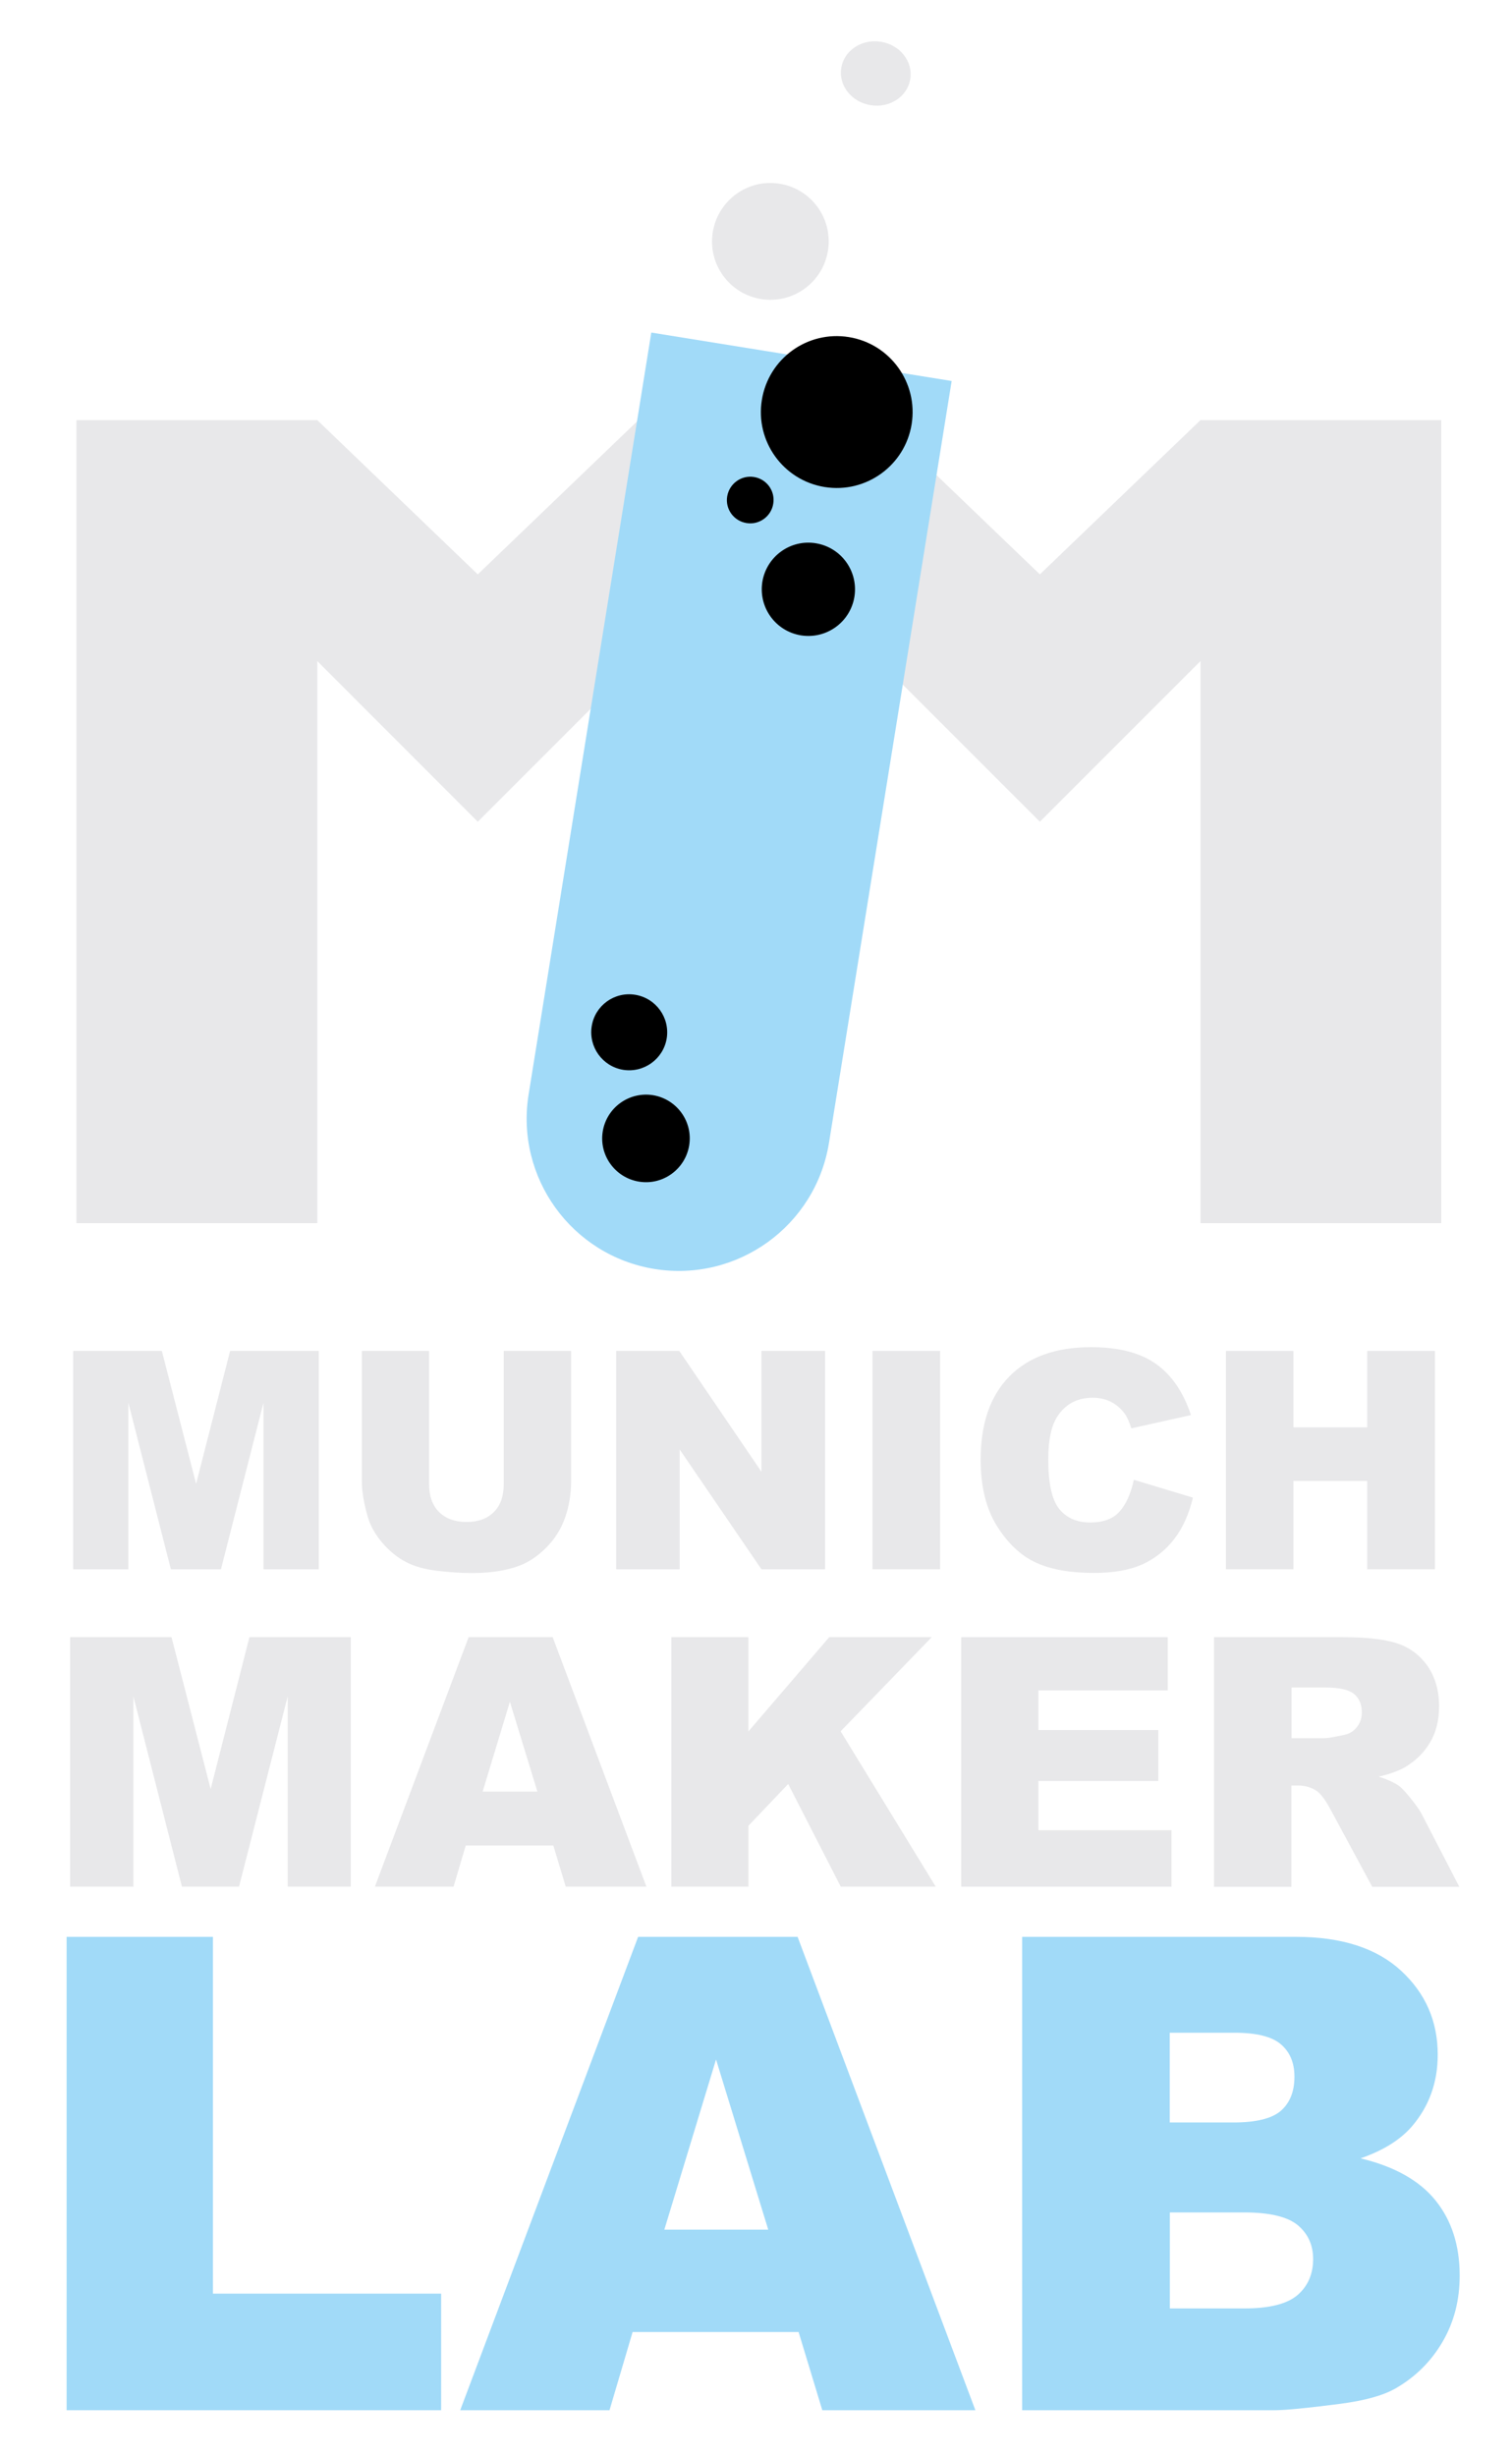 <?xml version="1.0" encoding="utf-8"?>
<!-- Generator: Adobe Illustrator 23.0.2, SVG Export Plug-In . SVG Version: 6.00 Build 0)  -->
<svg version="1.1" id="Ebene_1" xmlns="http://www.w3.org/2000/svg" xmlns:xlink="http://www.w3.org/1999/xlink" x="0px" y="0px"
	 viewBox="0 0 120.51 195.71" style="enable-background:new 0 0 120.51 195.71;" xml:space="preserve">
<style type="text/css">
	.st0{fill:#E8E8EA;}
	.st1{fill:#A1DAF8;}
	.st2{fill-rule:evenodd;clip-rule:evenodd;fill:#E8E8EA;}
	.st3{fill-rule:evenodd;clip-rule:evenodd;fill:#A1DAF8;}
	.st4{fill-rule:evenodd;clip-rule:evenodd;}
</style>
<g>
	<path class="st0" d="M5.83,107.65h7.07l2.73,10.59l2.71-10.59h7.07v17.4H21v-13.27l-3.39,13.27h-3.99l-3.39-13.27v13.27h-4.4
		V107.65z"/>
	<path class="st0" d="M40.16,107.65h5.36v10.37c0,1.03-0.16,2-0.48,2.91s-0.82,1.71-1.51,2.4c-0.68,0.68-1.4,1.16-2.15,1.44
		c-1.04,0.39-2.3,0.58-3.76,0.58c-0.85,0-1.77-0.06-2.77-0.18s-1.84-0.35-2.51-0.71c-0.67-0.35-1.29-0.85-1.85-1.5
		c-0.56-0.65-0.94-1.32-1.15-2c-0.33-1.11-0.5-2.09-0.5-2.94v-10.37h5.36v10.61c0,0.95,0.26,1.69,0.79,2.22
		c0.53,0.53,1.26,0.8,2.19,0.8c0.93,0,1.65-0.26,2.18-0.79c0.53-0.53,0.79-1.27,0.79-2.24V107.65z"/>
	<path class="st0" d="M49.12,107.65h5.02l6.55,9.63v-9.63h5.07v17.4h-5.07l-6.52-9.55v9.55h-5.06V107.65z"/>
	<path class="st0" d="M69.54,107.65h5.39v17.4h-5.39V107.65z"/>
	<path class="st0" d="M90.37,117.92l4.71,1.42c-0.32,1.32-0.81,2.42-1.5,3.31s-1.53,1.55-2.53,2.01c-1.01,0.45-2.29,0.68-3.85,0.68
		c-1.89,0-3.44-0.27-4.63-0.82c-1.2-0.55-2.23-1.52-3.1-2.9c-0.87-1.38-1.31-3.15-1.31-5.31c0-2.88,0.77-5.09,2.3-6.64
		c1.53-1.55,3.7-2.32,6.5-2.32c2.19,0,3.91,0.44,5.17,1.33c1.25,0.89,2.19,2.25,2.79,4.08l-4.75,1.06
		c-0.17-0.53-0.34-0.92-0.52-1.16c-0.3-0.41-0.67-0.73-1.1-0.95c-0.43-0.22-0.92-0.33-1.46-0.33c-1.22,0-2.15,0.49-2.8,1.47
		c-0.49,0.73-0.74,1.87-0.74,3.43c0,1.93,0.29,3.25,0.88,3.97c0.59,0.72,1.41,1.07,2.47,1.07c1.03,0,1.81-0.29,2.33-0.87
		S90.13,119.02,90.37,117.92z"/>
	<path class="st0" d="M97.71,107.65h5.38v6.09h5.88v-6.09h5.4v17.4h-5.4v-7.04h-5.88v7.04h-5.38V107.65z"/>
</g>
<g>
	<path class="st0" d="M5.59,130.46h8.08l3.12,12.1l3.09-12.1h8.08v19.88h-5.03v-15.16l-3.88,15.16h-4.55l-3.87-15.16v15.16H5.59
		V130.46z"/>
	<path class="st0" d="M44.1,147.06h-6.98l-0.97,3.28h-6.27l7.47-19.88h6.7l7.47,19.88h-6.43L44.1,147.06z M42.83,142.76l-2.19-7.15
		l-2.17,7.15H42.83z"/>
	<path class="st0" d="M53.51,130.46h6.14v7.51l6.44-7.51h8.17l-7.26,7.5l7.58,12.38h-7.57l-4.19-8.18l-3.17,3.33v4.85h-6.14V130.46z
		"/>
	<path class="st0" d="M76.61,130.46h16.46v4.24H82.76v3.16h9.56v4.06h-9.56v3.92h10.61v4.5H76.61V130.46z"/>
	<path class="st0" d="M96.76,150.34v-19.88H107c1.9,0,3.35,0.16,4.35,0.49c1,0.33,1.81,0.93,2.43,1.81
		c0.61,0.88,0.92,1.96,0.92,3.22c0,1.1-0.24,2.05-0.71,2.85c-0.47,0.8-1.12,1.45-1.94,1.95c-0.53,0.32-1.24,0.58-2.16,0.79
		c0.73,0.24,1.26,0.49,1.6,0.73c0.23,0.16,0.55,0.51,0.98,1.05c0.43,0.53,0.72,0.95,0.86,1.24l2.98,5.76h-6.94l-3.28-6.08
		c-0.42-0.79-0.79-1.3-1.11-1.53c-0.44-0.31-0.95-0.46-1.51-0.46h-0.54v8.07H96.76z M102.93,138.51h2.59c0.28,0,0.82-0.09,1.63-0.27
		c0.41-0.08,0.74-0.29,1-0.62c0.26-0.33,0.39-0.72,0.39-1.15c0-0.64-0.2-1.13-0.61-1.48c-0.41-0.34-1.17-0.52-2.29-0.52h-2.7V138.51
		z"/>
</g>
<g>
	<path class="st1" d="M5.31,154.34h11.66v28.43h18.19v9.29H5.31V154.34z"/>
	<path class="st1" d="M63.65,185.83H50.42l-1.84,6.23h-11.9l14.18-37.72h12.71l14.17,37.72H65.54L63.65,185.83z M61.23,177.67
		l-4.16-13.56l-4.12,13.56H61.23z"/>
	<path class="st1" d="M81.47,154.34h21.82c3.64,0,6.43,0.9,8.38,2.7c1.95,1.8,2.92,4.03,2.92,6.69c0,2.23-0.7,4.14-2.08,5.74
		c-0.93,1.06-2.28,1.9-4.07,2.52c2.71,0.65,4.7,1.77,5.98,3.36c1.28,1.59,1.92,3.58,1.92,5.98c0,1.96-0.45,3.71-1.36,5.27
		c-0.91,1.56-2.15,2.8-3.73,3.71c-0.98,0.57-2.45,0.98-4.43,1.24c-2.62,0.34-4.37,0.51-5.22,0.51H81.47V154.34z M93.23,169.13h5.07
		c1.82,0,3.08-0.31,3.8-0.94c0.71-0.63,1.07-1.53,1.07-2.71c0-1.1-0.36-1.96-1.07-2.57c-0.71-0.62-1.95-0.93-3.72-0.93h-5.15V169.13
		z M93.23,183.95h5.94c2.01,0,3.42-0.36,4.25-1.07c0.82-0.71,1.24-1.67,1.24-2.87c0-1.11-0.41-2.01-1.22-2.69
		c-0.82-0.68-2.24-1.02-4.28-1.02h-5.92V183.95z"/>
</g>
<polygon class="st2" points="70.08,33.48 82.88,45.77 95.68,33.48 114.87,33.48 114.87,97.47 95.68,97.47 95.68,52.68 82.88,65.48 
	70.08,52.68 70.08,64.96 50.88,64.96 50.88,64.96 50.88,33.48 50.88,33.48 "/>
<polygon class="st2" points="25.29,33.48 38.08,45.77 50.88,33.48 70.08,33.48 70.08,64.96 50.88,64.96 50.88,52.68 38.08,65.48 
	25.29,52.68 25.29,97.47 6.09,97.47 6.09,97.47 6.09,33.48 6.09,33.48 "/>
<path class="st3" d="M75.85,30.36L51.91,26.5l-9.78,60.72c-1.06,6.61,3.43,12.83,10.04,13.9c6.61,1.06,12.83-3.43,13.9-10.04
	L75.85,30.36z"/>
<path class="st4" d="M67.65,26.86c3.3,0.53,5.54,3.64,5.01,6.94c-0.53,3.3-3.64,5.54-6.93,5.01c-3.3-0.53-5.54-3.64-5.01-6.93
	C61.25,28.57,64.35,26.33,67.65,26.86"/>
<path class="st4" d="M50.63,79.27c1.65,0.27,2.77,1.82,2.51,3.47c-0.27,1.65-1.82,2.77-3.47,2.51c-1.65-0.27-2.77-1.82-2.51-3.47
	C47.42,80.12,48.98,79,50.63,79.27"/>
<path class="st4" d="M60.09,38.01c1.02,0.16,1.71,1.12,1.54,2.13c-0.16,1.01-1.12,1.71-2.13,1.54c-1.02-0.16-1.71-1.12-1.54-2.13
	S59.08,37.85,60.09,38.01"/>
<path class="st4" d="M52.04,87.27c1.9,0.31,3.2,2.1,2.89,4c-0.31,1.9-2.1,3.2-4,2.89c-1.9-0.31-3.2-2.1-2.89-4
	C48.35,88.26,50.14,86.97,52.04,87.27"/>
<path class="st4" d="M65.02,43.29c2.03,0.33,3.4,2.23,3.08,4.26c-0.33,2.03-2.23,3.4-4.26,3.08c-2.03-0.33-3.4-2.23-3.08-4.26
	C61.09,44.34,63,42.96,65.02,43.29"/>
<path class="st2" d="M62.14,14.64c2.54,0.41,4.26,2.8,3.85,5.34c-0.41,2.54-2.8,4.26-5.33,3.85c-2.54-0.41-4.26-2.8-3.85-5.33
	C57.22,15.96,59.61,14.23,62.14,14.64"/>
<path class="st2" d="M70.21,3.33c1.52,0.24,2.57,1.57,2.34,2.97c-0.22,1.4-1.64,2.33-3.16,2.08c-1.52-0.24-2.57-1.57-2.34-2.97
	C67.27,4.02,68.69,3.08,70.21,3.33"/>
</svg>
